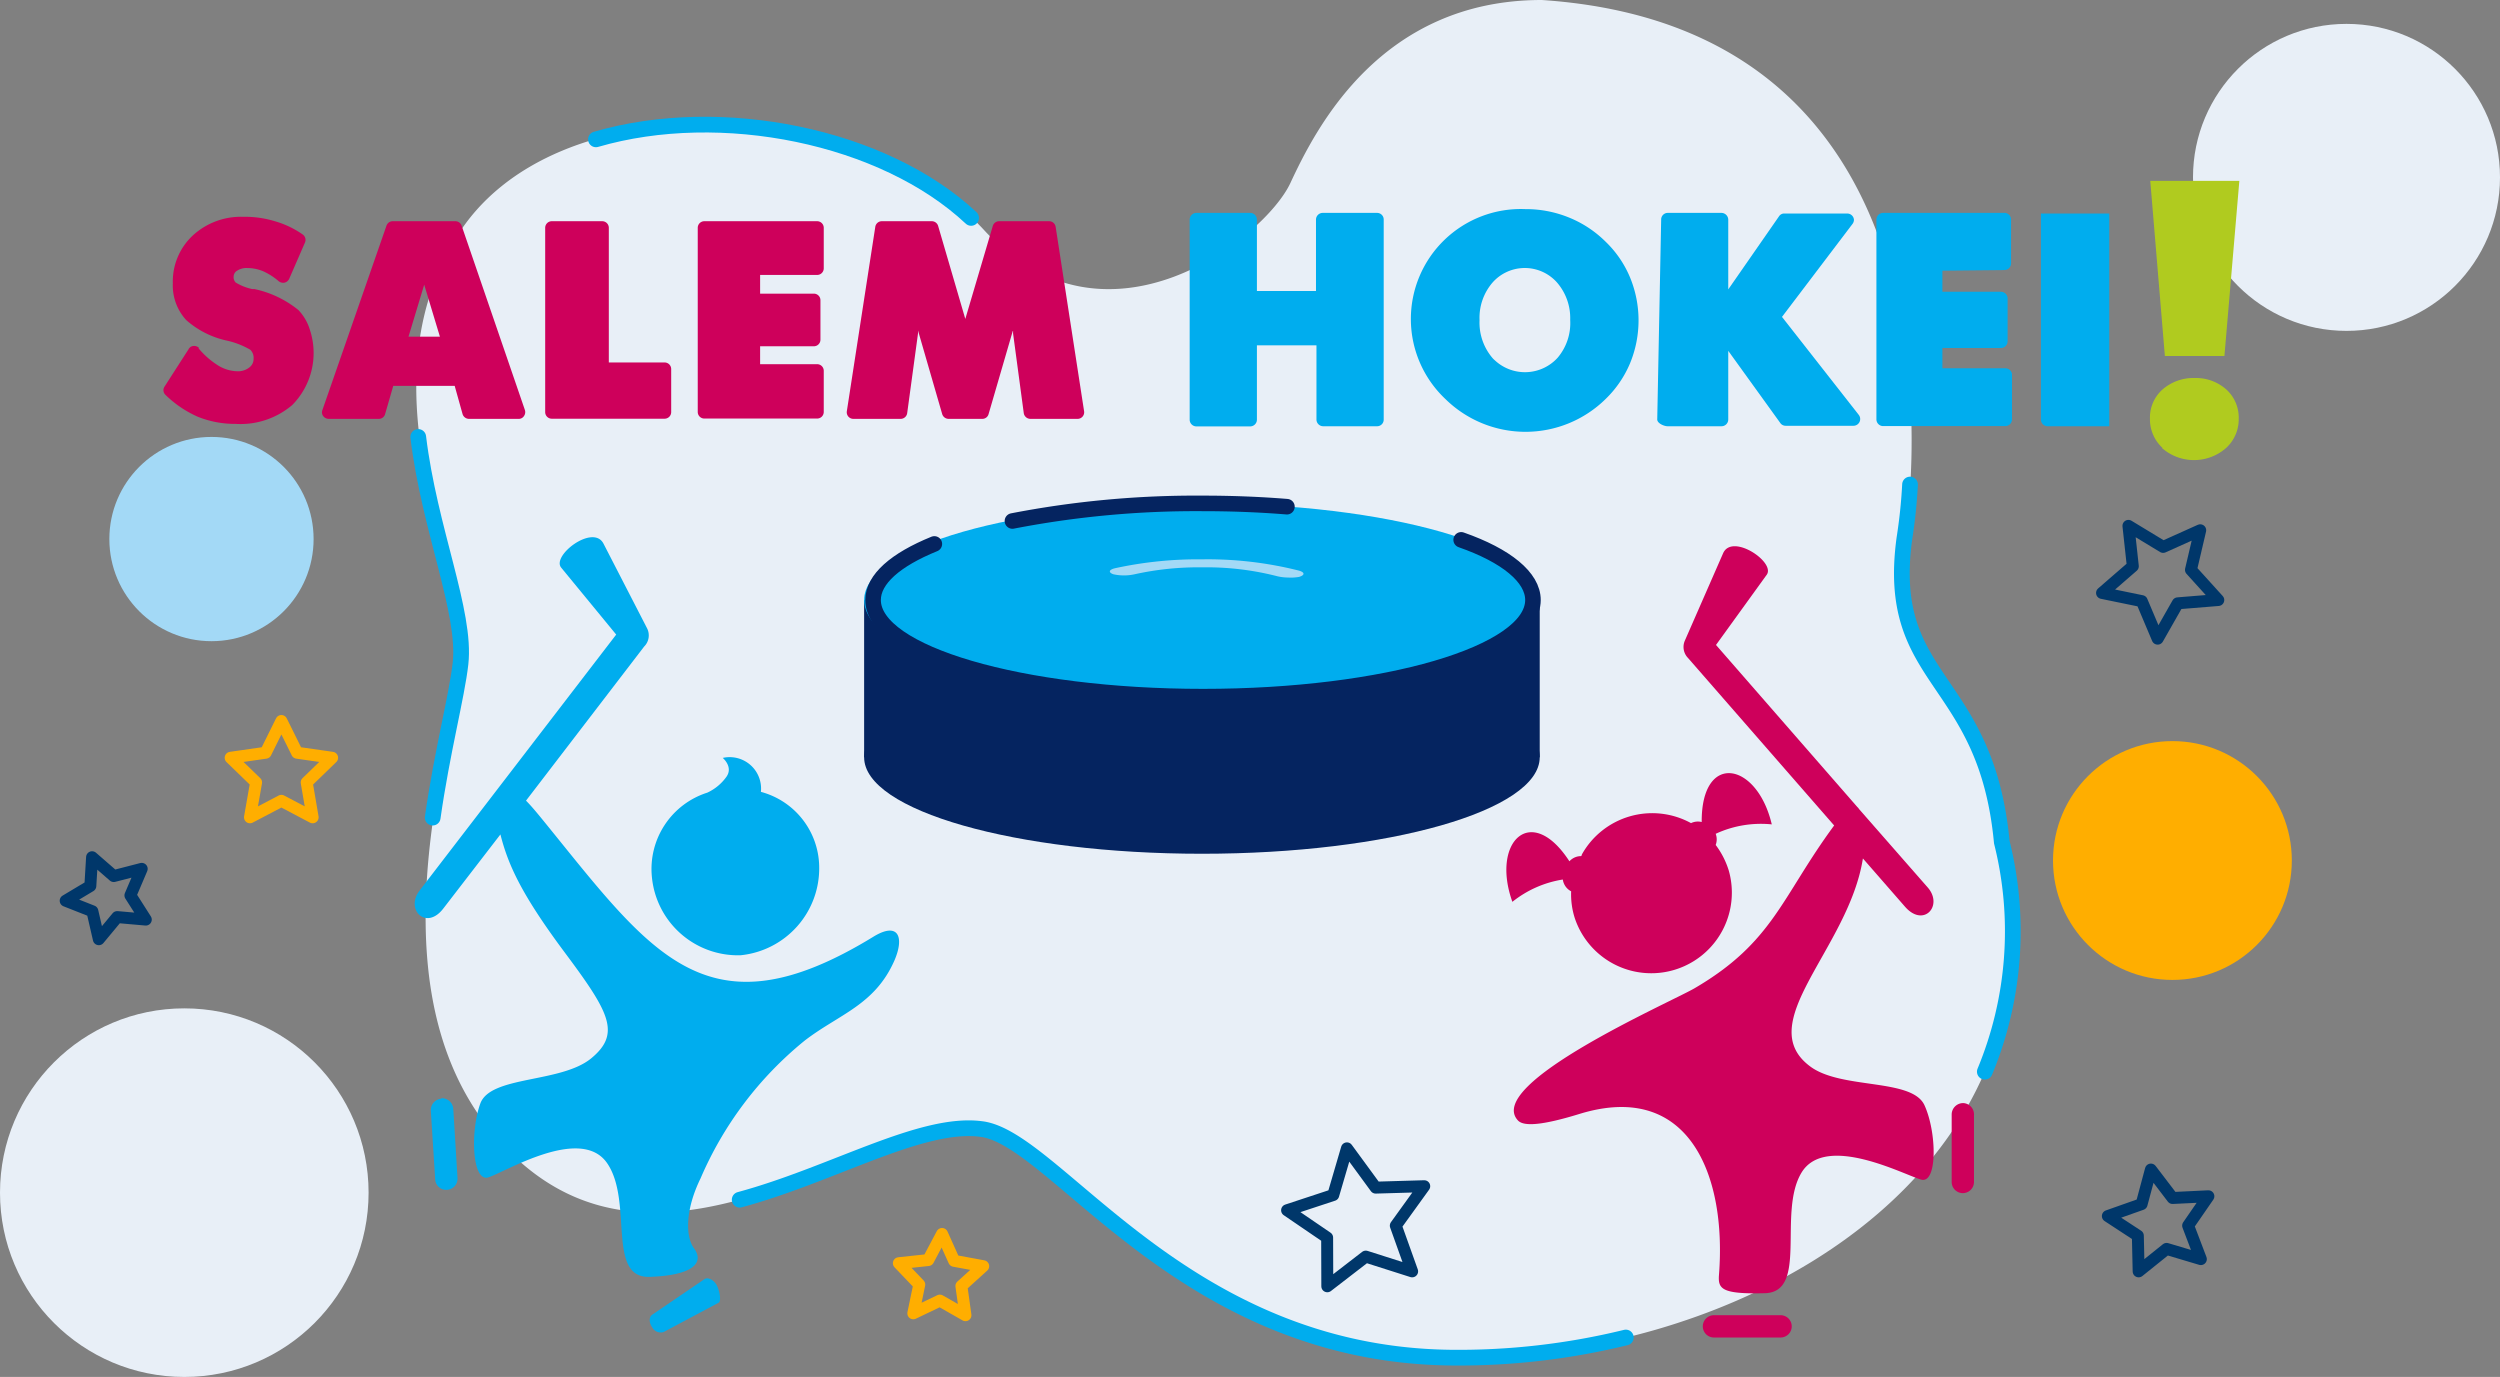 <svg xmlns="http://www.w3.org/2000/svg" width="159.12" height="87.64" viewBox="0 0 159.12 87.64"><rect x="0" y="0" width="159.12" height="87.64" fill="#808080" stroke="none"/><path d="M105.43,84.64c14.08-4.09,25.65-15,22-31-1-10.66-7.45-10.1-6.2-19.32,0,0,5.6-32.38-23.1-34.3-10.26,0-14.38,8.17-16,11.65s-11.72,11.45-19.49,3S35.13,5,29,15.2s1,21.53.36,27.06-6.42,22.13,3.4,31.39S55.48,71,62.45,71.88c4.77.57,12.75,14.31,29.8,14.55a45.52,45.52,0,0,0,13.18-1.79" transform="translate(0 -0.02)" fill="#e8eff7"/><path d="M26.62,27.83c.71,5.88,3.06,11.16,2.69,14.43-.23,2.06-1.18,5.64-1.77,9.8" transform="translate(0 -0.02)" fill="none" stroke="#00adee" stroke-linecap="round" stroke-linejoin="round"/><path d="M61.81,13.89c-5.57-5.22-15.92-7.32-23.88-5" transform="translate(0 -0.02)" fill="none" stroke="#00adee" stroke-linecap="round" stroke-linejoin="round"/><path d="M126.33,68.23a23.31,23.31,0,0,0,1.08-14.61c-1-10.66-7.45-10.1-6.2-19.32a33.15,33.15,0,0,0,.36-3.44" transform="translate(0 -0.02)" fill="none" stroke="#00adee" stroke-linecap="round" stroke-linejoin="round"/><path d="M47.08,76.38c5.92-1.6,11.55-5,15.37-4.5,4.77.57,12.75,14.31,29.8,14.55a44.71,44.71,0,0,0,11.23-1.28" transform="translate(0 -0.02)" fill="none" stroke="#00adee" stroke-linecap="round" stroke-linejoin="round"/><circle cx="13.46" cy="34.31" r="6.5" fill="#a3d9f6"/><circle cx="149.35" cy="11.29" r="9.77" fill="#e8eff7"/><path d="M12.63,22.18a5.19,5.19,0,0,0,1.3,1.13,2.41,2.41,0,0,0,1.17.34,1.16,1.16,0,0,0,.78-.25.67.67,0,0,0,.26-.54.72.72,0,0,0-.21-.58,5.28,5.28,0,0,0-1.44-.57,5.74,5.74,0,0,1-2.64-1.32A3.26,3.26,0,0,1,11,18.05,4,4,0,0,1,12.28,15a4.52,4.52,0,0,1,3.21-1.18,6.45,6.45,0,0,1,2,.28,5.88,5.88,0,0,1,1.77.84.42.42,0,0,1,.15.52l-1,2.3a.44.44,0,0,1-.3.25.45.45,0,0,1-.37-.09,4.05,4.05,0,0,0-1-.64,2.66,2.66,0,0,0-1-.2,1.1,1.1,0,0,0-.68.19.44.44,0,0,0-.19.37A.47.47,0,0,0,15,18a3.36,3.36,0,0,0,1.06.42h.14A6.62,6.62,0,0,1,19,19.76,3.16,3.16,0,0,1,19.72,21a4.71,4.71,0,0,1-1.12,4.8A5.08,5.08,0,0,1,15,27a6.35,6.35,0,0,1-2.4-.45,6.94,6.94,0,0,1-2.07-1.4.41.41,0,0,1-.06-.52L12,22.25a.38.38,0,0,1,.32-.21.43.43,0,0,1,.36.14Z" transform="translate(0 -0.02)" fill="#ce005b" fill-rule="evenodd"/><path d="M29.38,14.38a.42.42,0,0,0-.4-.28H25a.42.42,0,0,0-.4.28L20.52,26.12a.4.4,0,0,0,.05.38.44.44,0,0,0,.35.18H24.1a.41.41,0,0,0,.41-.3l.52-1.8h3.91l.5,1.79a.43.43,0,0,0,.41.31H33a.39.39,0,0,0,.35-.18.43.43,0,0,0,.06-.38ZM26,21.45l1-3.31,1,3.31Z" transform="translate(0 -0.02)" fill="#ce005b" fill-rule="evenodd"/><path d="M38.75,23.09H42.3a.42.42,0,0,1,.42.42h0v2.74a.42.42,0,0,1-.42.42H35.13a.42.42,0,0,1-.43-.41h0V14.52a.42.42,0,0,1,.42-.42h3.21a.42.42,0,0,1,.42.42Z" transform="translate(0 -0.02)" fill="#ce005b" fill-rule="evenodd"/><path d="M48.38,17.52v1.19h3.41a.42.42,0,0,1,.43.41h0v2.52a.42.42,0,0,1-.42.42H48.38v1.14H52a.42.42,0,0,1,.43.41h0v2.63a.42.42,0,0,1-.42.42H44.84a.42.42,0,0,1-.43-.41h0V14.52a.42.42,0,0,1,.42-.42H52a.42.42,0,0,1,.43.41h0V17.1a.42.42,0,0,1-.42.42H48.38Z" transform="translate(0 -0.02)" fill="#ce005b" fill-rule="evenodd"/><path d="M64.46,21.09l-1.54,5.29a.41.41,0,0,1-.4.3H60.38a.43.43,0,0,1-.41-.3l-1.54-5.32v.18l-.69,5.08a.42.42,0,0,1-.42.36h-3a.42.42,0,0,1-.42-.49l1.81-11.73a.42.42,0,0,1,.42-.36H59.3a.42.42,0,0,1,.41.3l1.73,5.92,1.75-5.92a.42.42,0,0,1,.41-.3h3.17a.42.42,0,0,1,.42.36L69,26.19a.42.42,0,0,1-.42.49h-3a.43.43,0,0,1-.42-.37l-.68-5.07v-.15Z" transform="translate(0 -0.02)" fill="#ce005b" fill-rule="evenodd"/><path d="M80,18.54h3.76V14a.43.43,0,0,1,.43-.43h3.46a.42.42,0,0,1,.42.42h0V26.72a.42.42,0,0,1-.41.43H84.22a.43.43,0,0,1-.43-.43h0V22H80v4.73a.43.43,0,0,1-.43.43H76.15a.43.43,0,0,1-.43-.43h0V14a.43.43,0,0,1,.43-.43H79.6A.43.43,0,0,1,80,14v4.54Z" transform="translate(0 -0.02)" fill="#00adee" fill-rule="evenodd"/><path d="M110,18.44l3.23-4.65a.39.39,0,0,1,.35-.18h4A.43.43,0,0,1,118,14a.44.44,0,0,1-.09.27l-4.49,5.92,4.89,6.24a.43.43,0,0,1-.34.69h-4.31a.41.41,0,0,1-.35-.18L110,22.35v4.37a.43.43,0,0,1-.43.43h-3.43c-.23,0-.66-.19-.66-.43L105.73,14a.42.42,0,0,1,.41-.43h3.44A.44.44,0,0,1,110,14v4.44Z" transform="translate(0 -0.02)" fill="#00adee" fill-rule="evenodd"/><path d="M123.63,17.25v1.34h3.72a.43.43,0,0,1,.43.43h0v2.72a.43.43,0,0,1-.43.43h-3.72v1.29h4a.42.42,0,0,1,.43.41h0v2.84a.43.43,0,0,1-.43.43h-7.77a.43.43,0,0,1-.43-.43h0V14a.43.43,0,0,1,.43-.43h7.77A.43.43,0,0,1,128,14v2.78a.43.43,0,0,1-.43.43h0Z" transform="translate(0 -0.02)" fill="#00adee" fill-rule="evenodd"/><path d="M129.9,26.72V13.61h4.35V27.15h-3.92a.43.43,0,0,1-.43-.43Z" transform="translate(0 -0.02)" fill="#00adee" fill-rule="evenodd"/><path d="M103.75,17.68a6.76,6.76,0,0,0-1.56-2.28,7.06,7.06,0,0,0-2.34-1.54,7.25,7.25,0,0,0-2.76-.53A7,7,0,0,0,92,25.42a7.27,7.27,0,0,0,10.19,0,6.86,6.86,0,0,0,1.56-2.28,7.17,7.17,0,0,0,0-5.46Zm-4.61,5.11a2.81,2.81,0,0,1-4,.16,1.21,1.21,0,0,1-.16-.16,3.47,3.47,0,0,1-.81-2.39A3.44,3.44,0,0,1,95,18a2.74,2.74,0,0,1,3.87-.23,2.5,2.5,0,0,1,.23.23,3.46,3.46,0,0,1,.84,2.38A3.41,3.41,0,0,1,99.14,22.79Z" transform="translate(0 -0.02)" fill="#00adee" fill-rule="evenodd"/><path d="M137.64,28.53a2.47,2.47,0,0,1-.8-1.86,2.39,2.39,0,0,1,.8-1.86,3,3,0,0,1,2.06-.73,2.9,2.9,0,0,1,2,.73,2.41,2.41,0,0,1,.79,1.86,2.47,2.47,0,0,1-.8,1.86,3.09,3.09,0,0,1-4.09,0Zm-.78-17h5.67l-.95,11.15h-3.79Z" transform="translate(0 -0.02)" fill="#b0cb1f"/><path d="M28.09,69.92h0a.73.73,0,0,1,.76.67L29.12,75a.71.71,0,0,1-.67.75h0a.7.7,0,0,1-.75-.65h0l-.28-4.39a.73.73,0,0,1,.67-.76ZM41.51,84.5h0c-.21-.3-.21-.66,0-.8l3.32-2.26c.2-.14.53,0,.74.3h0c.2.3.38,1.09.16,1.2L42.24,84.8A.61.61,0,0,1,41.51,84.5ZM46,48.26s.69.57.23,1.21a3.09,3.09,0,0,1-1.21,1,5.1,5.1,0,0,0-3.53,5.35,5.5,5.5,0,0,0,5.65,5,5.56,5.56,0,0,0,5-5.65,5,5,0,0,0-3.71-4.75A2,2,0,0,0,46,48.26ZM26.7,56.71c-.92,1.21.43,2.56,1.52,1.13l3.63-4.71c.47,1.83,1.23,3.67,4.07,7.48s3.64,5.18,1.71,6.77-6.41,1.09-7.06,2.88-.52,5,.5,4.7,5.89-3.34,7.57-.91-.06,7.34,2.72,7.24,3.48-.91,2.81-1.82c-.54-.73-.57-2.43.42-4.45a22.92,22.92,0,0,1,6.63-8.77c2.18-1.68,4.46-2.25,5.71-5.1.64-1.48.26-2.49-1.34-1.51-10.61,6.5-14.13,1.07-21-7.38-.4-.49-.77-.94-1.11-1.28L41,41.17h0A1,1,0,0,0,41.18,40l-2.77-5.38c-.66-1.27-3.32.77-2.69,1.53l3.5,4.26Z" transform="translate(0 -0.02)" fill="#00adee" fill-rule="evenodd"/><path d="M113.33,83.73h-4.24a.71.71,0,1,0,0,1.42h4.24a.71.71,0,0,0,0-1.42Z" transform="translate(0 -0.02)" fill="#ce005b"/><path d="M100,56.75a5,5,0,0,0,.22,1.67,5.13,5.13,0,0,0,9.81-3h0a5.3,5.3,0,0,0-.83-1.62,1,1,0,0,0,0-.71,6.85,6.85,0,0,1,3.57-.6c-.94-4-4.49-4.63-4.46-.15a1,1,0,0,0-.68.07,5.13,5.13,0,0,0-6.95,2s0,.07-.05.1a1,1,0,0,0-.74.33c-2.44-3.76-5-1.23-3.63,2.58A6.83,6.83,0,0,1,99.47,56,1,1,0,0,0,100,56.75Z" transform="translate(0 -0.02)" fill="#ce005b"/><path d="M121.25,57.73c1.19,1.36,2.45-.07,1.45-1.22l-4.38-5a.4.4,0,0,0-.1-.12l-9-10.32,3.23-4.47c.57-.8-2.21-2.67-2.78-1.36l-2.43,5.55a1,1,0,0,0,.2,1.11h0l9.3,10.66c-3.36,4.56-3.86,7.43-8.9,10.37-1.56.9-13.37,6.08-11.23,8.4.37.41,1.58.31,3.92-.41,7-2.15,9.37,3.94,8.88,10.23-.07.9.14,1.25,2.92,1.18s.8-5.13,2.33-7.67,6.58.16,7.62.44,1-3,.21-4.73-5.22-1-7.23-2.44c-3.82-2.76,2.4-7.51,3.31-13.27Z" transform="translate(0 -0.02)" fill="#ce005b"/><path d="M124.93,70.23a.73.73,0,0,0-.71.72v4.3a.71.71,0,0,0,1.42,0V71a.72.72,0,0,0-.67-.77Z" transform="translate(0 -0.02)" fill="#ce005b"/><circle cx="138.27" cy="54.77" r="7.6" fill="#ffae00"/><circle cx="11.73" cy="75.91" r="11.73" fill="#e8eff7"/><path d="M98,48.22H55v-10H98Z" transform="translate(0 -0.02)" fill="#052460"/><path d="M98,48.22c0,3.39-9.62,6.14-21.5,6.14S55,51.61,55,48.22s9.62-10,21.49-10S98,44.82,98,48.22Z" transform="translate(0 -0.02)" fill="#052460"/><path d="M98,38.21c0,3.39-9.62,6.15-21.5,6.15S55,41.6,55,38.21s9.62-6.15,21.49-6.15S98,34.82,98,38.21Z" transform="translate(0 -0.02)" fill="#00adee"/><path d="M93,34.38c2.86,1,4.57,2.38,4.57,3.83,0,3.39-9.39,6.15-21,6.15s-21-2.76-21-6.15c0-1.33,1.44-2.57,3.9-3.57" transform="translate(0 -0.02)" fill="none" stroke="#052460" stroke-linecap="round" stroke-linejoin="round" stroke-width="0.99"/><path d="M64.44,33.18a61.27,61.27,0,0,1,12.09-1.12c1.86,0,3.66.07,5.38.21" transform="translate(0 -0.02)" fill="none" stroke="#052460" stroke-linecap="round" stroke-linejoin="round" stroke-width="0.99"/><path d="M82,36.78a3.25,3.25,0,0,1-.69-.08,18.07,18.07,0,0,0-4.8-.57,18.77,18.77,0,0,0-4.29.44,3.12,3.12,0,0,1-1.36,0c-.34-.12-.28-.3.14-.39a24.9,24.9,0,0,1,5.51-.56,23.78,23.78,0,0,1,6.17.72c.38.11.38.29,0,.4A3.07,3.07,0,0,1,82,36.78Z" transform="translate(0 -0.02)" fill="#a3d9f6"/><polygon points="17.91 45.89 18.91 47.91 21.14 48.23 19.52 49.8 19.9 52.02 17.91 50.97 15.91 52.02 16.3 49.8 14.68 48.23 16.91 47.91 17.91 45.89" fill="none" stroke="#ffae00" stroke-linecap="round" stroke-linejoin="round" stroke-width="0.76"/><polygon points="141.19 38.19 138.61 38.4 137.33 40.65 136.32 38.26 133.79 37.74 135.75 36.04 135.47 33.47 137.68 34.81 140.04 33.75 139.45 36.27 141.19 38.19" fill="none" stroke="#00376a" stroke-linecap="round" stroke-linejoin="round" stroke-width="0.76"/><polygon points="140.08 80.14 137.9 79.49 136.12 80.92 136.07 78.65 134.16 77.4 136.31 76.64 136.9 74.44 138.28 76.25 140.56 76.14 139.27 78.01 140.08 80.14" fill="none" stroke="#00376a" stroke-linecap="round" stroke-linejoin="round" stroke-width="0.76"/><polygon points="61.45 83.71 59.82 82.78 58.13 83.59 58.51 81.76 57.21 80.4 59.08 80.2 59.96 78.54 60.73 80.25 62.58 80.59 61.19 81.85 61.45 83.71" fill="none" stroke="#ffae00" stroke-linecap="round" stroke-linejoin="round" stroke-width="0.76"/><polygon points="9.28 58.53 7.46 58.37 6.29 59.78 5.88 58 4.18 57.33 5.75 56.39 5.86 54.56 7.24 55.76 9.02 55.3 8.3 56.99 9.28 58.53" fill="none" stroke="#00376a" stroke-linecap="round" stroke-linejoin="round" stroke-width="0.76"/><polygon points="89.88 80.92 86.93 79.98 84.48 81.87 84.47 78.77 81.92 77.03 84.86 76.06 85.73 73.09 87.56 75.59 90.65 75.5 88.84 78.01 89.88 80.92" fill="none" stroke="#00376a" stroke-linecap="round" stroke-linejoin="round" stroke-width="0.76"/></svg>